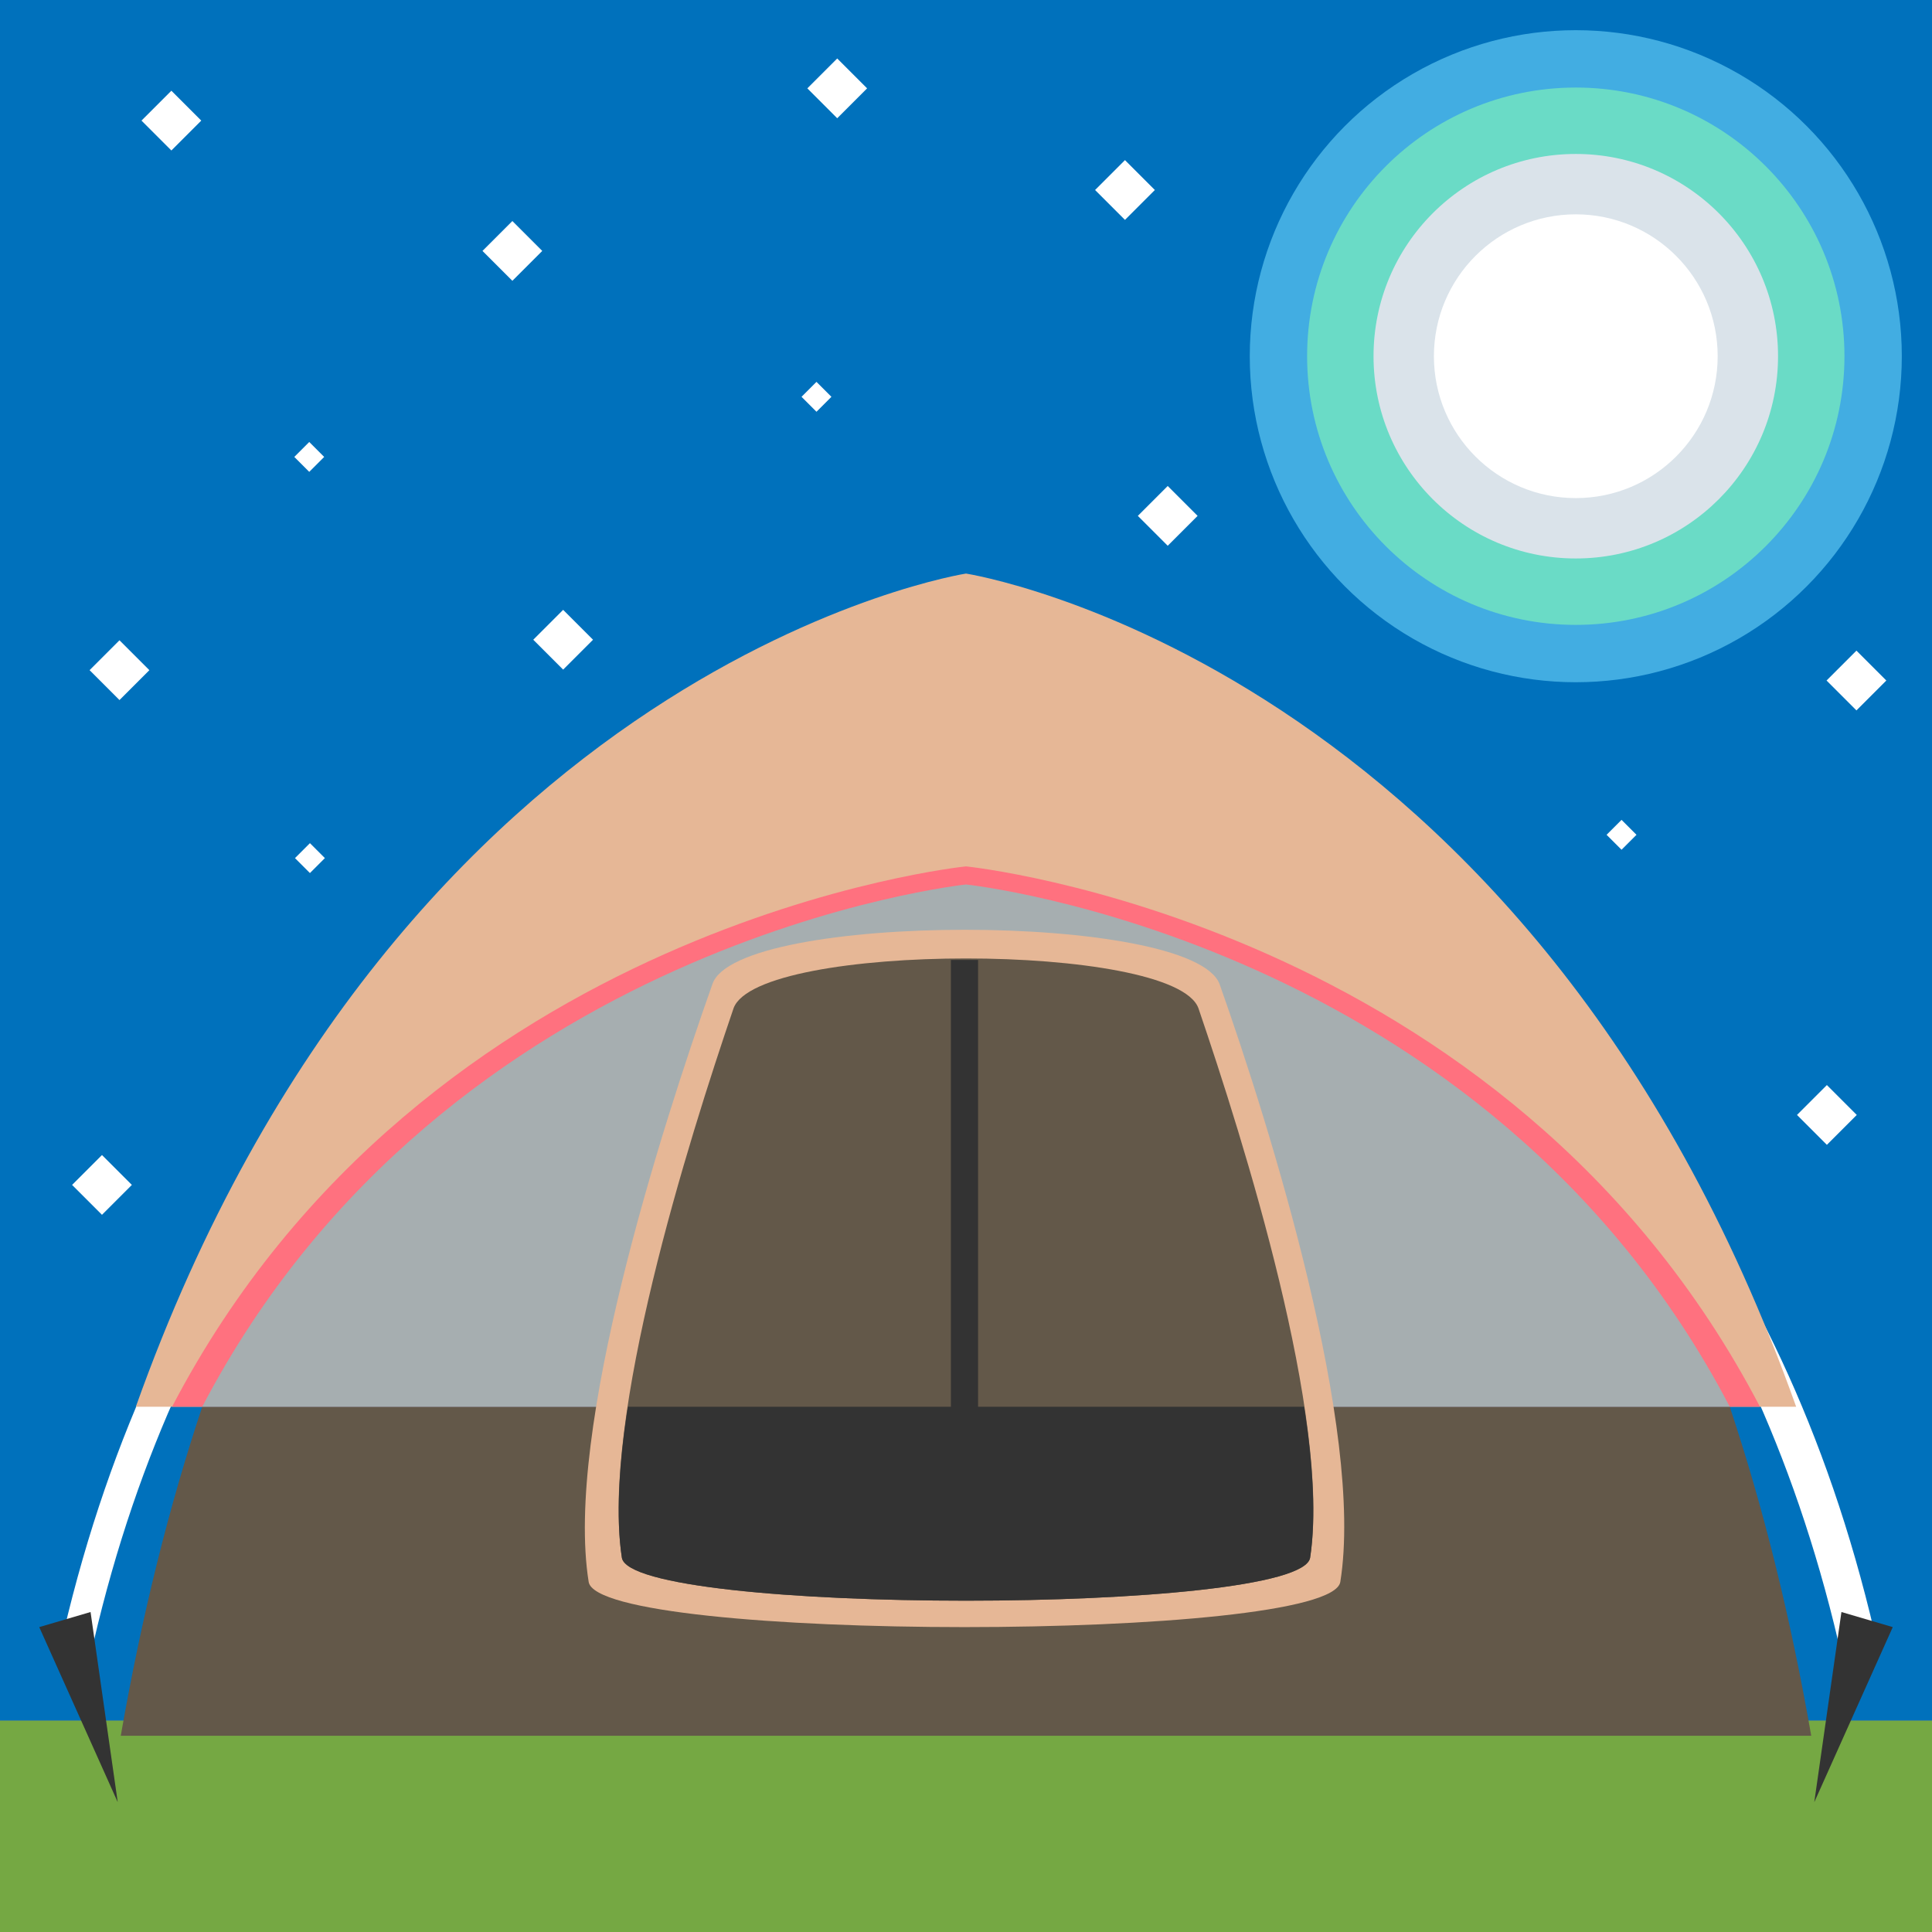 <svg xmlns="http://www.w3.org/2000/svg" viewBox="0 0 64 64">
    <rect x="0" y="0" width="64" height="64" fill="#808080" stroke="none"/>
    <title>tent</title>
    <path fill="#0071bc" d="M0 0h64v57H0z"/>
    <path fill="#75a843" d="M0 57h64v7H0z"/>
    <circle cx="52.2" cy="11.8" r="10.8" fill="#42ade2"/>
    <circle cx="52.2" cy="11.8" r="8.9" fill="#6adbc6"/>
    <circle cx="52.2" cy="11.8" r="6.7" fill="#dae3ea"/>
    <g fill="#fff">
        <circle cx="52.2" cy="11.8" r="4.7"/>
        <path d="M60.9 54.4c-6-25.5-27.7-29-28.9-29.2-1.2.3-23 3.8-28.9 29.2l-1-.3C8.4 27.2 31.7 24.1 32 24h.2c.2 0 23.6 3.1 29.9 30.1l-1.2.3"/>
    </g>
    <path fill="#e6b796" d="M59.5 46.6C50.7 21.9 32 19 32 19S13.3 21.9 4.5 46.6h55"/>
    <path fill="#ff717f" d="M58.3 46.6C49.9 30.5 32 28.7 32 28.7S14.1 30.5 5.7 46.6h52.6z"/>
    <path fill="#635849" d="M57.3 46.6H6.7c-1.1 3.3-2 6.9-2.7 10.9h56c-.7-4-1.6-7.6-2.7-10.9"/>
    <path fill="#a6aeb0" d="M57.3 46.6C49.2 31.1 32 29.3 32 29.3S14.8 31.1 6.7 46.6h50.6z"/>
    <g fill="#333">
        <path d="M61 53.4l-.9 6.3 2.6-5.8zM1.3 53.9l2.6 5.8-.9-6.3z"/>
    </g>
    <path fill="#e6b796" d="M44.4 52.4c-.3 2-24.6 2-24.9 0-.8-5 2.4-15 4.1-19.8.8-2.4 15.9-2.4 16.8 0 1.7 4.8 4.8 14.8 4 19.8"/>
    <path fill="#635849" d="M43.4 51.6c-.3 1.9-22.5 1.9-22.8 0-.7-4.6 2.2-13.8 3.7-18.2.8-2.2 14.6-2.2 15.4 0 1.5 4.4 4.4 13.6 3.7 18.2"/>
    <g fill="#333">
        <path d="M20.6 51.6c.3 1.9 22.5 1.9 22.8 0 .2-1.3.1-3.1-.2-5H20.8c-.3 1.9-.4 3.7-.2 5"/>
        <path d="M31.5 31.8h.9v15.3h-.9z"/>
    </g>
    <g fill="#fff">
        <path d="M4.687 3.995l.99-.99.99.99-.99.99zM15.983 8.312l.99-.99.99.99-.99.99zM26.744 2.927l.99-.99.99.99-.99.99zM36.276 6.294l.99-.99.99.99-.99.99zM26.552 13.145l.495-.495.495.495-.495.495zM9.749 15.136l.495-.495.495.495-.495.495zM2.968 22.2l.99-.99.99.99-.99.99zM17.665 21.192l.99-.99.99.99-.99.99zM37.692 17.089l.99-.99.99.99-.99.99zM53.22 27.654l.496-.495.495.495-.495.495zM60.507 22.543l.99-.99.99.99-.99.99zM59.528 36.934l.99-.99.99.99-.99.99zM2.388 39.252l.99-.99.99.99-.99.99zM9.772 28.426l.495-.495.495.495-.495.495z"/>
    </g>
</svg>